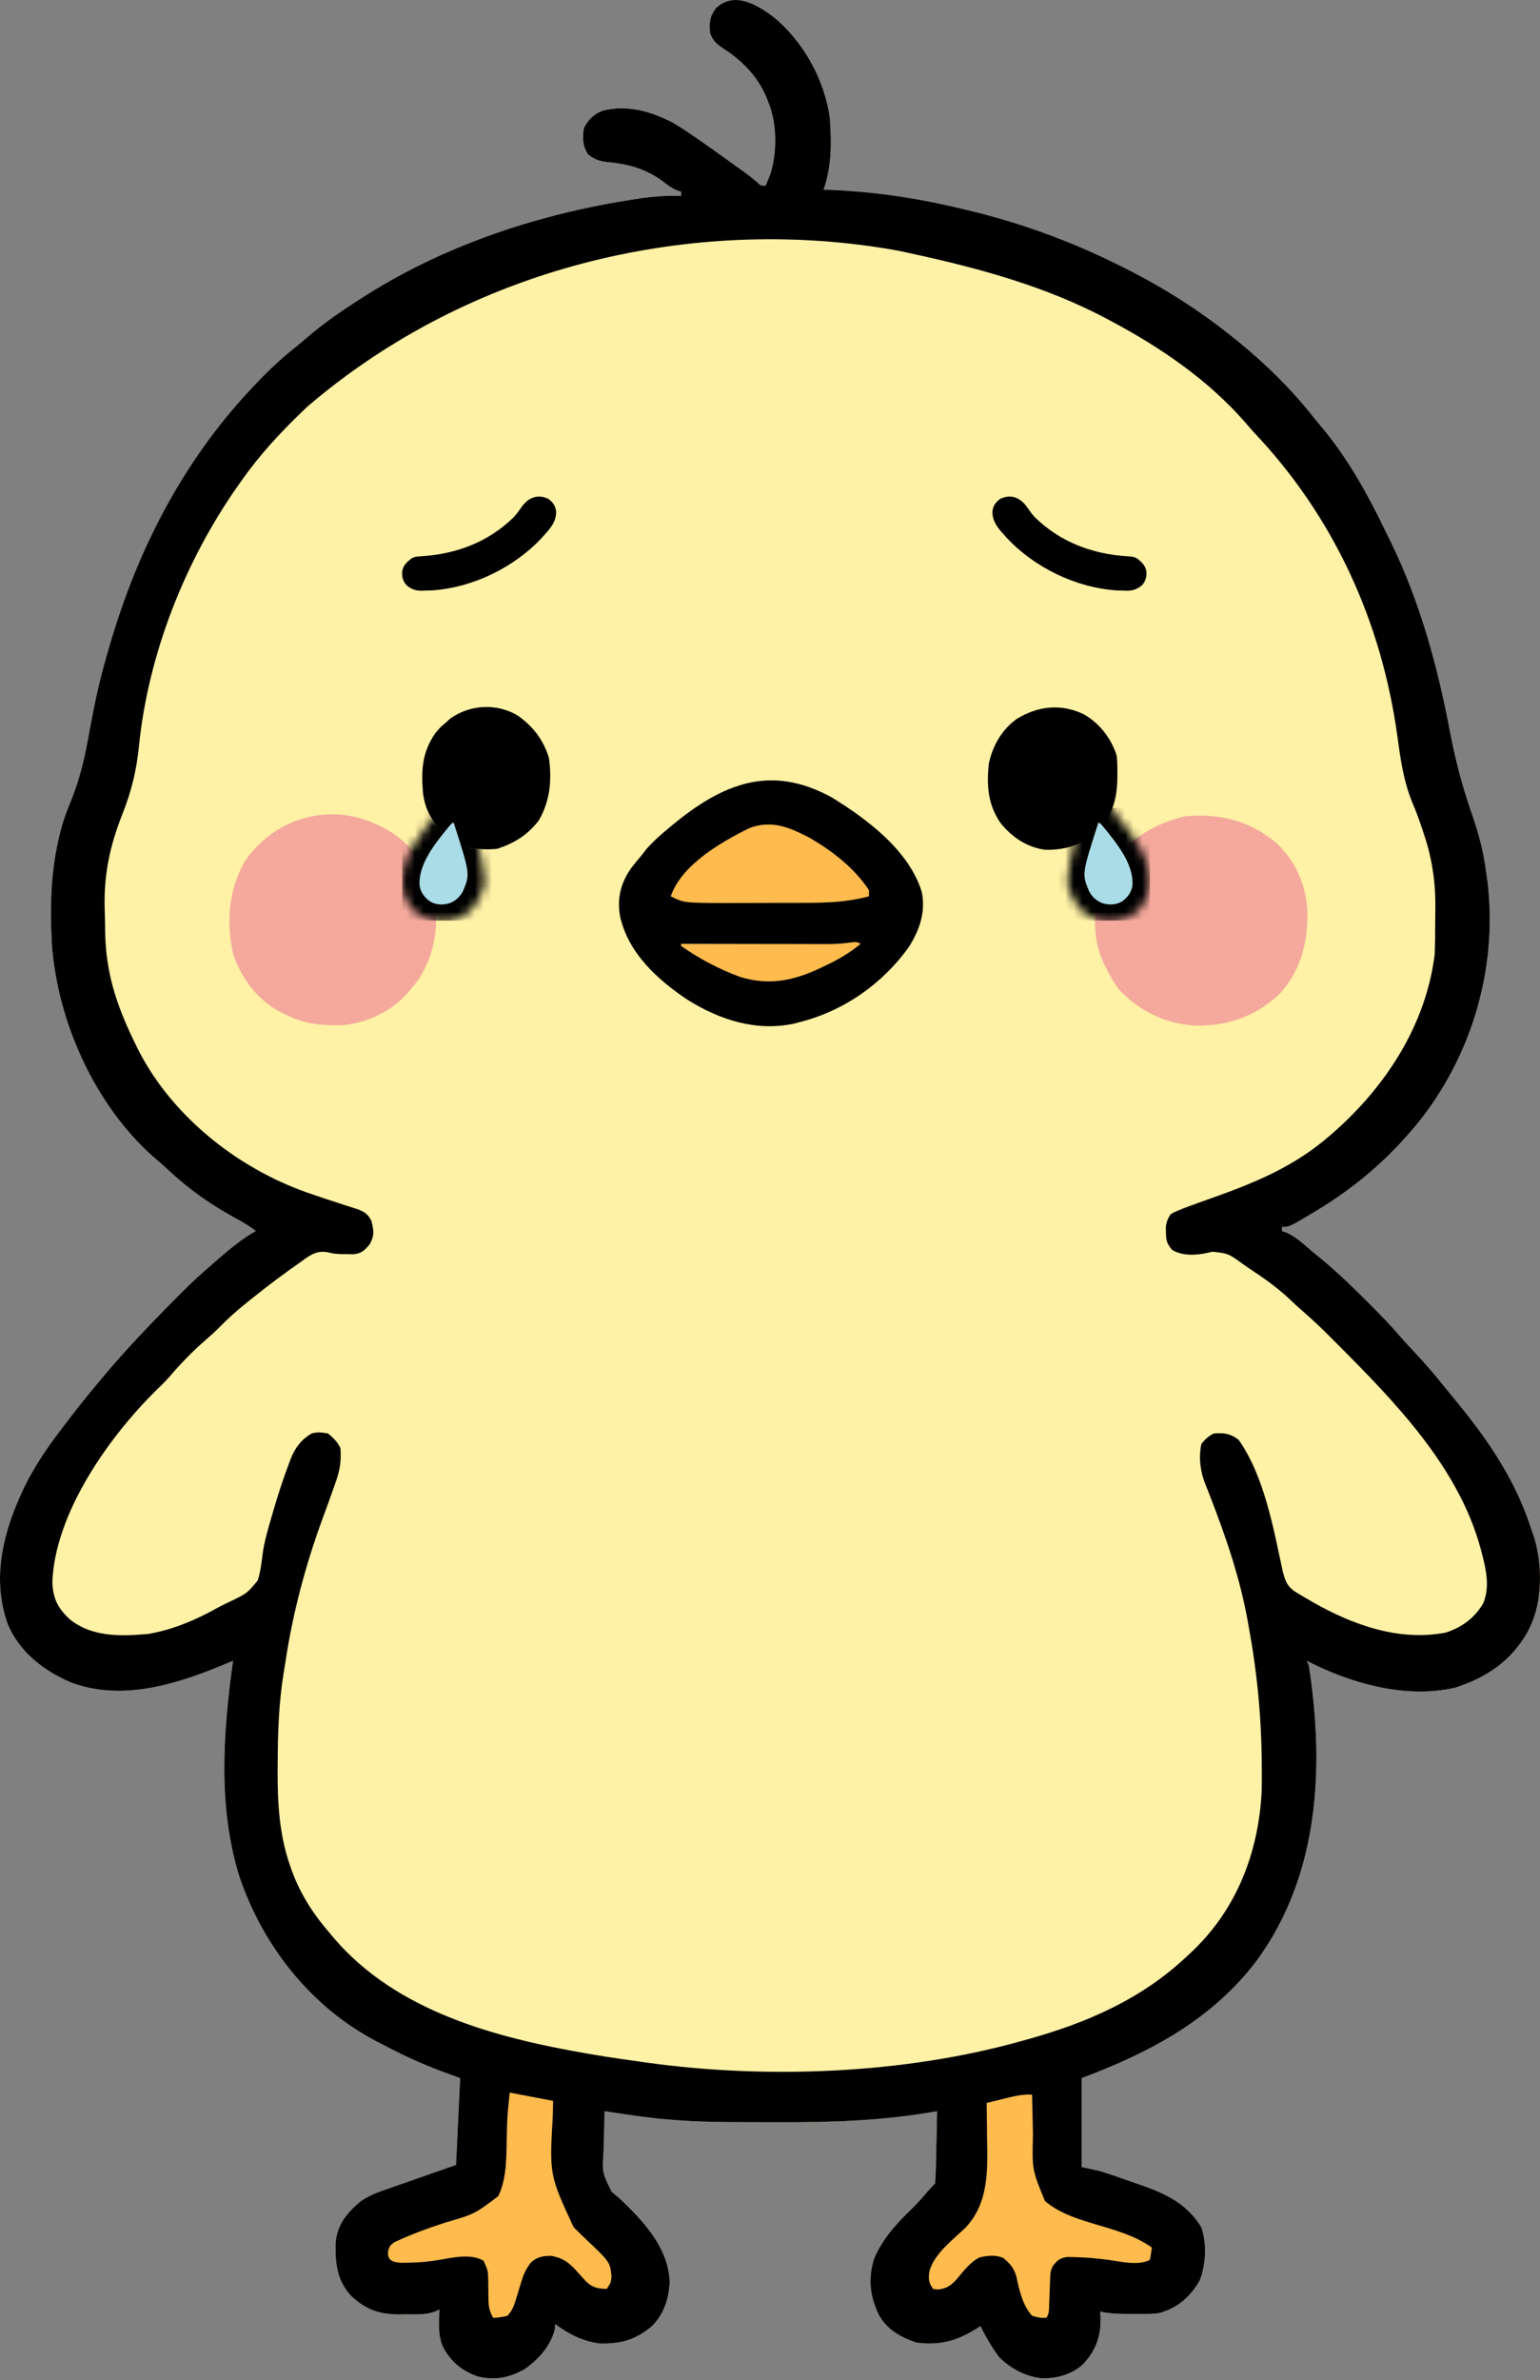 <svg width="180" height="278" viewBox="0 0 180 278" fill="none" xmlns="http://www.w3.org/2000/svg">
<rect x="0" y="0" width="180" height="278" fill="#808080" stroke="none"/>
<path d="M90.361 1.944C93.855 4.773 96.361 9.253 96.982 13.709C97.207 16.548 97.236 19.449 96.258 22.156C96.654 22.169 96.654 22.169 97.058 22.183C102.2 22.389 107.186 23.123 112.186 24.328C112.518 24.405 112.518 24.405 112.856 24.485C118.991 25.936 124.88 28.046 130.528 30.844C130.748 30.952 130.968 31.061 131.195 31.173C135.882 33.505 140.213 36.24 144.284 39.532C144.43 39.65 144.577 39.768 144.727 39.889C148.034 42.583 151.072 45.581 153.696 48.944C154.067 49.392 154.439 49.839 154.812 50.286C157.714 53.854 159.943 57.872 161.926 62.01C162.131 62.434 162.341 62.854 162.552 63.274C165.941 70.202 168.025 77.773 169.452 85.329C170.087 88.64 170.894 91.782 172.003 94.959C172.825 97.315 173.437 99.557 173.726 102.037C173.769 102.319 173.812 102.601 173.856 102.892C175.055 112.689 172.247 122.695 166.245 130.514C162.775 134.931 158.744 138.474 153.937 141.374C153.784 141.467 153.63 141.56 153.472 141.655C150.715 143.305 150.715 143.305 149.834 143.305C149.834 143.464 149.834 143.624 149.834 143.788C150.009 143.848 150.184 143.908 150.363 143.971C151.505 144.475 152.374 145.319 153.318 146.123C153.686 146.434 154.059 146.739 154.433 147.043C156.336 148.609 158.094 150.312 159.835 152.053C160.006 152.224 160.006 152.224 160.18 152.398C161.395 153.613 162.579 154.841 163.698 156.145C164.277 156.815 164.885 157.456 165.491 158.102C166.559 159.251 167.581 160.425 168.562 161.649C168.994 162.187 169.43 162.72 169.871 163.25C173.697 167.866 176.983 172.547 178.871 178.281C179.008 178.696 179.153 179.108 179.301 179.52C180.299 182.714 180.312 187.114 178.794 190.124C178.71 190.294 178.625 190.464 178.538 190.639C176.612 194.043 173.746 195.939 170.106 197.122C164.293 198.463 157.905 196.642 152.73 193.985C152.81 194.144 152.89 194.304 152.972 194.468C154.825 206.372 154.223 218.968 146.906 228.988C141.679 235.91 134.404 239.737 126.425 242.735C126.425 246.159 126.425 249.584 126.425 253.112C127.142 253.271 127.859 253.43 128.597 253.595C129.683 253.929 130.754 254.306 131.825 254.686C132.32 254.861 132.816 255.031 133.313 255.202C136.296 256.244 138.682 257.374 140.392 260.111C141.091 261.948 140.952 264.557 140.222 266.371C139.161 268.24 137.702 269.529 135.64 270.134C135.066 270.257 134.548 270.278 133.961 270.279C133.742 270.279 133.523 270.279 133.297 270.28C133.07 270.279 132.843 270.278 132.609 270.277C132.271 270.278 132.271 270.278 131.927 270.28C130.79 270.278 129.715 270.241 128.597 270.005C128.608 270.172 128.62 270.338 128.631 270.51C128.719 272.798 128.148 274.458 126.598 276.158C125.224 277.363 123.572 277.818 121.78 277.795C119.906 277.606 118.09 276.649 116.772 275.315C115.931 274.172 115.217 272.971 114.6 271.695C114.448 271.794 114.296 271.892 114.14 271.994C111.855 273.432 109.847 273.981 107.118 273.625C105.335 273.031 103.735 272.145 102.774 270.488C101.689 268.3 101.426 266.21 102.156 263.866C103.1 261.536 104.81 259.685 106.601 257.964C107.263 257.314 107.865 256.623 108.467 255.918C108.73 255.615 109.007 255.326 109.29 255.043C109.35 254.404 109.381 253.788 109.39 253.148C109.395 252.961 109.4 252.774 109.405 252.582C109.419 251.984 109.43 251.387 109.441 250.789C109.45 250.384 109.46 249.98 109.47 249.575C109.493 248.582 109.513 247.589 109.532 246.596C109.357 246.626 109.182 246.657 109.003 246.688C102.983 247.715 97.087 247.913 90.998 247.88C90.166 247.877 89.335 247.878 88.503 247.88C84.23 247.884 79.991 247.86 75.745 247.32C75.456 247.284 75.166 247.249 74.868 247.212C74.204 247.126 73.542 247.03 72.879 246.928C72.553 246.879 72.553 246.879 72.219 246.83C71.705 246.753 71.191 246.675 70.677 246.596C70.635 247.729 70.605 248.862 70.584 249.996C70.576 250.38 70.564 250.765 70.55 251.15C70.379 253.733 70.379 253.733 71.472 255.976C71.762 256.237 72.06 256.49 72.366 256.732C75.172 259.399 78.126 262.479 78.279 266.566C78.175 268.552 77.55 270.471 76.046 271.838C74.154 273.348 72.525 273.779 70.1 273.727C68.163 273.501 66.432 272.614 64.885 271.453C64.87 271.744 64.87 271.744 64.855 272.042C64.367 274.029 62.928 275.621 61.265 276.763C59.493 277.744 57.785 278.069 55.81 277.569C53.94 276.915 52.671 275.832 51.747 274.078C51.181 272.686 51.288 271.24 51.37 269.764C51.197 269.842 51.024 269.92 50.846 270.001C49.726 270.404 48.613 270.326 47.434 270.322C47.191 270.326 46.947 270.33 46.697 270.334C44.301 270.335 42.757 269.776 40.989 268.121C39.383 266.347 39.168 264.318 39.224 262.001C39.41 259.851 40.469 258.565 42.055 257.192C43.09 256.432 44.204 256.039 45.412 255.631C45.662 255.542 45.912 255.453 46.169 255.361C46.936 255.089 47.705 254.824 48.474 254.56C48.958 254.389 49.442 254.219 49.925 254.047C51.048 253.649 52.174 253.26 53.301 252.871C53.46 249.526 53.62 246.181 53.784 242.735C52.649 242.316 52.649 242.316 51.491 241.89C49.194 241.026 47.02 240.024 44.854 238.873C44.62 238.755 44.386 238.637 44.145 238.515C36.405 234.51 30.735 227.352 27.967 219.157C25.438 210.993 26.078 202.332 27.237 193.985C27.115 194.037 26.993 194.089 26.867 194.143C21.084 196.59 14.476 198.836 8.289 196.514C5.107 195.165 2.209 192.914 0.88 189.644C-1.047 184.139 0.447 178.682 2.888 173.594C4.035 171.304 5.415 169.232 6.965 167.197C7.066 167.063 7.167 166.928 7.272 166.79C8.652 164.958 10.079 163.165 11.55 161.405C11.706 161.218 11.706 161.218 11.865 161.028C14.652 157.69 17.654 154.56 20.721 151.48C20.908 151.292 21.096 151.103 21.289 150.909C22.428 149.773 23.601 148.694 24.824 147.649C25.093 147.415 25.362 147.18 25.631 146.946C26.993 145.771 28.321 144.681 29.892 143.788C29.186 143.217 28.437 142.782 27.64 142.351C24.693 140.755 22.066 138.916 19.623 136.619C19.111 136.14 18.588 135.686 18.051 135.236C11.12 129.165 6.691 119.341 6.058 110.226C5.822 105.879 5.93 101.553 7.01 97.316C7.072 97.069 7.072 97.069 7.136 96.817C7.393 95.884 7.704 94.988 8.074 94.094C9.094 91.621 9.765 89.232 10.234 86.6C10.424 85.543 10.628 84.489 10.833 83.435C10.873 83.227 10.913 83.02 10.954 82.806C11.486 80.085 12.196 77.42 12.998 74.766C13.064 74.549 13.129 74.332 13.197 74.108C16.55 63.158 21.939 53.11 29.892 44.841C30.005 44.722 30.118 44.604 30.235 44.482C31.59 43.069 32.995 41.771 34.528 40.553C34.979 40.193 35.422 39.823 35.859 39.445C37.923 37.66 40.139 36.164 42.441 34.705C42.605 34.6 42.77 34.496 42.94 34.388C52.328 28.489 63.257 24.924 74.176 23.272C74.443 23.231 74.709 23.191 74.983 23.149C76.535 22.929 78.039 22.828 79.606 22.88C79.606 22.72 79.606 22.561 79.606 22.397C79.447 22.347 79.288 22.297 79.124 22.246C78.48 21.951 78.081 21.675 77.54 21.235C75.487 19.669 73.291 19.129 70.761 18.911C69.907 18.769 69.427 18.582 68.746 18.053C68.097 17.081 68.047 16.044 68.264 14.916C68.793 13.948 69.374 13.365 70.397 12.945C73.295 12.179 76.116 13.011 78.7 14.358C79.504 14.839 80.284 15.348 81.054 15.881C81.217 15.993 81.379 16.105 81.547 16.22C82.76 17.06 83.96 17.915 85.157 18.777C85.366 18.927 85.366 18.927 85.579 19.08C87.595 20.528 87.595 20.528 88.457 21.243C88.964 21.722 88.964 21.722 89.501 21.673C89.673 21.247 89.673 21.247 89.848 20.813C89.912 20.654 89.977 20.494 90.043 20.33C90.866 17.674 90.824 14.345 89.742 11.778C89.663 11.581 89.584 11.384 89.502 11.181C88.422 8.768 86.672 7.039 84.473 5.618C83.676 5.076 83.293 4.739 82.985 3.814C82.895 2.605 82.957 1.886 83.709 0.918C85.85 -1.016 88.399 0.485 90.361 1.944Z" fill="#FFF1A6"/>
<path d="M90.361 1.944C93.855 4.773 96.361 9.253 96.982 13.709C97.207 16.548 97.236 19.449 96.258 22.156C96.654 22.169 96.654 22.169 97.058 22.183C102.2 22.389 107.186 23.123 112.186 24.328C112.518 24.405 112.518 24.405 112.856 24.485C118.991 25.936 124.88 28.046 130.528 30.844C130.748 30.952 130.968 31.061 131.195 31.173C135.882 33.505 140.213 36.24 144.284 39.532C144.43 39.65 144.577 39.768 144.727 39.889C148.034 42.583 151.072 45.581 153.696 48.944C154.067 49.392 154.439 49.839 154.812 50.286C157.714 53.854 159.943 57.872 161.926 62.01C162.131 62.434 162.341 62.854 162.552 63.274C165.941 70.202 168.025 77.773 169.452 85.329C170.087 88.64 170.894 91.782 172.003 94.959C172.825 97.315 173.437 99.557 173.726 102.037C173.769 102.319 173.812 102.601 173.856 102.892C175.055 112.689 172.247 122.695 166.245 130.514C162.775 134.931 158.744 138.474 153.937 141.374C153.784 141.467 153.63 141.56 153.472 141.655C150.715 143.305 150.715 143.305 149.834 143.305C149.834 143.464 149.834 143.624 149.834 143.788C150.009 143.848 150.184 143.908 150.363 143.971C151.505 144.475 152.374 145.319 153.318 146.123C153.686 146.434 154.059 146.739 154.433 147.043C156.336 148.609 158.094 150.312 159.835 152.053C160.006 152.224 160.006 152.224 160.18 152.398C161.395 153.613 162.579 154.841 163.698 156.145C164.277 156.815 164.885 157.456 165.491 158.102C166.559 159.251 167.581 160.425 168.562 161.649C168.994 162.187 169.43 162.72 169.871 163.25C173.697 167.866 176.983 172.547 178.871 178.281C179.008 178.696 179.153 179.108 179.301 179.52C180.299 182.714 180.312 187.114 178.794 190.124C178.71 190.294 178.625 190.464 178.538 190.639C176.612 194.043 173.746 195.939 170.106 197.122C164.293 198.463 157.905 196.642 152.73 193.985C152.81 194.144 152.89 194.304 152.972 194.468C154.825 206.372 154.223 218.968 146.906 228.988C141.679 235.91 134.404 239.737 126.425 242.735C126.425 246.159 126.425 249.584 126.425 253.112C127.142 253.271 127.859 253.43 128.597 253.595C129.683 253.929 130.754 254.306 131.825 254.686C132.32 254.861 132.816 255.031 133.313 255.202C136.296 256.244 138.682 257.374 140.392 260.111C141.091 261.948 140.952 264.557 140.222 266.371C139.161 268.24 137.702 269.529 135.64 270.134C135.066 270.257 134.548 270.278 133.961 270.279C133.742 270.279 133.523 270.279 133.297 270.28C133.07 270.279 132.843 270.278 132.609 270.277C132.271 270.278 132.271 270.278 131.927 270.28C130.79 270.278 129.715 270.241 128.597 270.005C128.608 270.172 128.62 270.338 128.631 270.51C128.719 272.798 128.148 274.458 126.598 276.158C125.224 277.363 123.572 277.818 121.78 277.795C119.906 277.606 118.09 276.649 116.772 275.315C115.931 274.172 115.217 272.971 114.6 271.695C114.448 271.794 114.296 271.892 114.14 271.994C111.855 273.432 109.847 273.981 107.118 273.625C105.335 273.031 103.735 272.145 102.774 270.488C101.689 268.3 101.426 266.21 102.156 263.866C103.1 261.536 104.81 259.685 106.601 257.964C107.263 257.314 107.865 256.623 108.467 255.918C108.73 255.615 109.007 255.326 109.29 255.043C109.35 254.404 109.381 253.788 109.39 253.148C109.395 252.961 109.4 252.774 109.405 252.582C109.419 251.984 109.43 251.387 109.441 250.789C109.45 250.384 109.46 249.98 109.47 249.575C109.493 248.582 109.513 247.589 109.532 246.596C109.357 246.626 109.182 246.657 109.003 246.688C102.983 247.715 97.087 247.913 90.998 247.88C90.166 247.877 89.335 247.878 88.503 247.88C84.23 247.884 79.991 247.86 75.745 247.32C75.456 247.284 75.166 247.249 74.868 247.212C74.204 247.126 73.542 247.03 72.879 246.928C72.553 246.879 72.553 246.879 72.219 246.83C71.705 246.753 71.191 246.675 70.677 246.596C70.635 247.729 70.605 248.862 70.584 249.996C70.576 250.38 70.564 250.765 70.55 251.15C70.379 253.733 70.379 253.733 71.472 255.976C71.762 256.237 72.06 256.49 72.366 256.732C75.172 259.399 78.126 262.479 78.279 266.566C78.175 268.552 77.55 270.471 76.046 271.838C74.154 273.348 72.525 273.779 70.1 273.727C68.163 273.501 66.432 272.614 64.885 271.453C64.87 271.744 64.87 271.744 64.855 272.042C64.367 274.029 62.928 275.621 61.265 276.763C59.493 277.744 57.785 278.069 55.81 277.569C53.94 276.915 52.671 275.832 51.747 274.078C51.181 272.686 51.288 271.24 51.37 269.764C51.197 269.842 51.024 269.92 50.846 270.001C49.726 270.404 48.613 270.326 47.434 270.322C47.191 270.326 46.947 270.33 46.697 270.334C44.301 270.335 42.757 269.776 40.989 268.121C39.383 266.347 39.168 264.318 39.224 262.001C39.41 259.851 40.469 258.565 42.055 257.192C43.09 256.432 44.204 256.039 45.412 255.631C45.662 255.542 45.912 255.453 46.169 255.361C46.936 255.089 47.705 254.824 48.474 254.56C48.958 254.389 49.442 254.219 49.925 254.047C51.048 253.649 52.174 253.26 53.301 252.871C53.46 249.526 53.62 246.181 53.784 242.735C52.649 242.316 52.649 242.316 51.491 241.89C49.194 241.026 47.02 240.024 44.854 238.873C44.62 238.755 44.386 238.637 44.145 238.515C36.405 234.51 30.735 227.352 27.967 219.157C25.438 210.993 26.078 202.332 27.237 193.985C27.115 194.037 26.993 194.089 26.867 194.143C21.084 196.59 14.476 198.836 8.289 196.514C5.107 195.165 2.209 192.914 0.88 189.644C-1.047 184.139 0.447 178.682 2.888 173.594C4.035 171.304 5.415 169.232 6.965 167.197C7.066 167.063 7.167 166.928 7.272 166.79C8.652 164.958 10.079 163.165 11.55 161.405C11.706 161.218 11.706 161.218 11.865 161.028C14.652 157.69 17.654 154.56 20.721 151.48C20.908 151.292 21.096 151.103 21.289 150.909C22.428 149.773 23.601 148.694 24.824 147.649C25.093 147.415 25.362 147.18 25.631 146.946C26.993 145.771 28.321 144.681 29.892 143.788C29.186 143.217 28.437 142.782 27.64 142.351C24.693 140.755 22.066 138.916 19.623 136.619C19.111 136.14 18.588 135.686 18.051 135.236C11.12 129.165 6.691 119.341 6.058 110.226C5.822 105.879 5.93 101.553 7.01 97.316C7.072 97.069 7.072 97.069 7.136 96.817C7.393 95.884 7.704 94.988 8.074 94.094C9.094 91.621 9.765 89.232 10.234 86.6C10.424 85.543 10.628 84.489 10.833 83.435C10.873 83.227 10.913 83.02 10.954 82.806C11.486 80.085 12.196 77.42 12.998 74.766C13.064 74.549 13.129 74.332 13.197 74.108C16.55 63.158 21.939 53.11 29.892 44.841C30.005 44.722 30.118 44.604 30.235 44.482C31.59 43.069 32.995 41.771 34.528 40.553C34.979 40.193 35.422 39.823 35.859 39.445C37.923 37.66 40.139 36.164 42.441 34.705C42.605 34.6 42.77 34.496 42.94 34.388C52.328 28.489 63.257 24.924 74.176 23.272C74.443 23.231 74.709 23.191 74.983 23.149C76.535 22.929 78.039 22.828 79.606 22.88C79.606 22.72 79.606 22.561 79.606 22.397C79.447 22.347 79.288 22.297 79.124 22.246C78.48 21.951 78.081 21.675 77.54 21.235C75.487 19.669 73.291 19.129 70.761 18.911C69.907 18.769 69.427 18.582 68.746 18.053C68.097 17.081 68.047 16.044 68.264 14.916C68.793 13.948 69.374 13.365 70.397 12.945C73.295 12.179 76.116 13.011 78.7 14.358C79.504 14.839 80.284 15.348 81.054 15.881C81.217 15.993 81.379 16.105 81.547 16.22C82.76 17.06 83.96 17.915 85.157 18.777C85.366 18.927 85.366 18.927 85.579 19.08C87.595 20.528 87.595 20.528 88.457 21.243C88.964 21.722 88.964 21.722 89.501 21.673C89.673 21.247 89.673 21.247 89.848 20.813C89.912 20.654 89.977 20.494 90.043 20.33C90.866 17.674 90.824 14.345 89.742 11.778C89.663 11.581 89.584 11.384 89.502 11.181C88.422 8.768 86.672 7.039 84.473 5.618C83.676 5.076 83.293 4.739 82.985 3.814C82.895 2.605 82.957 1.886 83.709 0.918C85.85 -1.016 88.399 0.485 90.361 1.944ZM35.925 47.496C35.668 47.742 35.668 47.742 35.405 47.993C32.739 50.549 30.326 53.158 28.202 56.184C28.095 56.335 27.987 56.487 27.876 56.643C21.629 65.493 17.314 76.414 16.235 87.212C15.946 90.04 15.356 92.448 14.306 95.093C12.763 98.983 12.076 102.459 12.249 106.647C12.275 107.373 12.284 108.099 12.29 108.826C12.362 113.588 13.595 117.328 15.653 121.585C15.73 121.746 15.807 121.908 15.886 122.074C19.761 130.109 27.568 136.37 35.909 139.3C37.303 139.78 38.701 140.249 40.105 140.697C40.27 140.751 40.435 140.805 40.605 140.861C41.057 141.008 41.51 141.153 41.964 141.297C42.73 141.637 43.008 141.855 43.406 142.581C43.696 143.777 43.796 144.225 43.225 145.326C42.626 146.026 42.258 146.416 41.322 146.498C41.079 146.495 40.836 146.491 40.586 146.488C40.346 146.486 40.106 146.485 39.859 146.483C39.062 146.442 39.062 146.442 38.133 146.239C36.839 146.07 36.041 146.747 35.035 147.483C34.846 147.616 34.657 147.748 34.462 147.885C33.899 148.282 33.342 148.688 32.788 149.097C32.635 149.209 32.483 149.322 32.325 149.437C31.418 150.11 30.532 150.805 29.65 151.51C29.297 151.79 29.297 151.79 28.936 152.075C27.727 153.044 26.6 154.045 25.521 155.156C25.069 155.609 24.601 156.027 24.115 156.443C22.525 157.814 21.085 159.31 19.723 160.905C19.214 161.471 18.674 161.993 18.127 162.521C12.608 167.998 6.406 176.827 6.12 184.814C6.195 186.711 6.749 187.827 8.126 189.113C10.732 191.239 14.139 191.135 17.342 190.848C20.25 190.352 22.994 189.171 25.55 187.729C26.056 187.455 26.572 187.213 27.094 186.97C28.88 186.1 28.88 186.1 30.121 184.609C30.483 183.495 30.593 182.338 30.741 181.18C30.967 179.794 31.372 178.454 31.762 177.107C31.845 176.819 31.929 176.531 32.015 176.234C32.541 174.457 33.106 172.7 33.768 170.968C33.839 170.776 33.909 170.584 33.981 170.386C34.501 169.096 35.199 168.163 36.408 167.438C37.164 167.237 37.532 167.295 38.338 167.438C38.988 167.964 39.414 168.382 39.786 169.128C39.921 170.556 39.722 171.796 39.228 173.14C39.166 173.319 39.104 173.499 39.04 173.683C38.608 174.92 38.153 176.148 37.702 177.377C35.709 182.829 34.255 188.272 33.376 194.021C33.307 194.472 33.235 194.921 33.16 195.37C32.575 198.918 32.471 202.434 32.456 206.022C32.453 206.349 32.453 206.349 32.45 206.684C32.425 210.472 32.632 214.351 33.919 217.953C33.98 218.129 34.041 218.305 34.104 218.487C35.107 221.249 36.655 223.627 38.58 225.841C38.824 226.134 38.824 226.134 39.074 226.432C46.391 234.938 57.875 237.997 68.505 239.839C68.759 239.883 69.013 239.927 69.274 239.972C71.105 240.285 72.939 240.554 74.78 240.804C75.035 240.841 75.291 240.877 75.554 240.915C89.626 242.877 105.692 242.25 119.426 238.391C119.663 238.325 119.9 238.26 120.144 238.193C127.062 236.262 133.469 233.483 138.733 228.496C138.905 228.337 138.905 228.337 139.081 228.176C144.459 223.213 147.091 216.522 147.467 209.267C147.486 208.376 147.488 207.486 147.481 206.595C147.481 206.435 147.48 206.276 147.479 206.111C147.45 200.714 146.953 195.431 145.973 190.124C145.935 189.905 145.897 189.687 145.858 189.462C144.975 184.463 143.305 179.552 141.462 174.827C141.395 174.655 141.329 174.484 141.26 174.307C141.134 173.986 141.007 173.665 140.876 173.345C140.284 171.835 140.089 170.246 140.422 168.645C140.877 168.093 141.233 167.757 141.87 167.438C143.098 167.346 143.776 167.43 144.766 168.162C147.77 172.406 148.846 178.523 149.923 183.503C150.223 184.654 150.45 185.348 151.492 185.981C151.683 186.098 151.875 186.215 152.072 186.335C152.279 186.456 152.487 186.576 152.7 186.7C152.915 186.826 153.129 186.952 153.35 187.082C158.06 189.777 163.507 191.756 168.99 190.689C170.852 190.09 172.376 188.978 173.364 187.273C174.141 185.42 173.722 183.405 173.229 181.526C173.147 181.212 173.147 181.212 173.064 180.892C170.468 171.339 163.061 163.763 156.26 156.94C156.036 156.716 155.812 156.491 155.582 156.259C154.479 155.159 153.365 154.091 152.183 153.077C151.609 152.583 151.064 152.06 150.513 151.541C149.094 150.249 147.575 149.182 145.973 148.132C145.699 147.941 145.426 147.75 145.153 147.559C143.585 146.427 143.585 146.427 141.735 146.201C141.482 146.258 141.482 146.258 141.225 146.317C139.805 146.634 138.265 146.735 136.999 145.99C136.383 145.268 136.282 144.868 136.275 143.939C136.271 143.753 136.268 143.567 136.264 143.375C136.328 142.745 136.469 142.395 136.802 141.857C137.224 141.588 137.224 141.588 137.74 141.378C137.934 141.298 138.129 141.219 138.33 141.136C139.494 140.695 140.665 140.277 141.84 139.866C146.873 138.071 151.304 136.217 155.385 132.686C155.504 132.584 155.623 132.481 155.746 132.375C161.931 126.981 166.68 119.732 167.693 111.449C167.72 110.781 167.738 110.118 167.742 109.45C167.744 109.262 167.745 109.074 167.746 108.881C167.749 108.484 167.75 108.088 167.751 107.692C167.753 107.097 167.761 106.503 167.769 105.908C167.79 102.776 167.328 99.969 166.29 96.999C166.198 96.724 166.198 96.724 166.103 96.443C165.809 95.579 165.5 94.729 165.139 93.891C164.072 91.343 163.714 88.829 163.346 86.1C161.501 72.601 155.876 60.271 146.456 50.392C146.152 50.047 145.85 49.7 145.551 49.351C141.273 44.432 135.757 40.656 130.045 37.601C129.897 37.521 129.749 37.441 129.596 37.358C122.412 33.499 114.558 31.359 106.636 29.637C106.443 29.594 106.249 29.551 106.05 29.506C104.964 29.265 103.875 29.073 102.774 28.913C102.561 28.881 102.347 28.848 102.127 28.815C80.255 25.636 55.175 31.035 35.925 47.496Z" fill="black"/>
<path d="M97.269 93.168C101.408 95.724 106.286 99.373 107.75 104.219C108.208 106.562 107.474 108.658 106.213 110.635C103.123 114.953 98.531 118.144 93.362 119.413C93.213 119.455 93.064 119.497 92.911 119.54C88.428 120.538 84.096 119.123 80.33 116.758C76.786 114.379 73.421 111.31 72.463 106.981C72.126 104.895 72.536 103.207 73.73 101.452C74.147 100.91 74.579 100.386 75.021 99.865C75.312 99.492 75.312 99.492 75.609 99.111C76.397 98.227 77.246 97.48 78.158 96.728C78.278 96.628 78.398 96.528 78.522 96.425C84.519 91.449 90.154 89.232 97.269 93.168Z" fill="black"/>
<path d="M149.171 98.447C151.522 100.675 152.709 103.471 152.815 106.675C152.855 110.194 151.984 113.488 149.527 116.128C146.753 118.72 143.486 119.866 139.738 119.793C136.31 119.628 133.106 118.085 130.769 115.552C130.197 114.786 129.748 113.993 129.321 113.138C129.203 112.905 129.085 112.671 128.964 112.43C127.728 109.659 127.725 106.574 128.572 103.672C129.059 102.448 129.747 101.403 130.528 100.348C130.654 100.174 130.781 100 130.911 99.821C132.83 97.414 135.559 96.073 138.492 95.34C142.545 95.002 146.01 95.82 149.171 98.447Z" fill="#F4A99C"/>
<path d="M43.889 96.245C44.23 96.399 44.23 96.399 44.578 96.555C47.658 98.08 49.496 100.535 50.646 103.726C51.377 107.433 51.01 111.274 48.882 114.466C48.593 114.834 48.296 115.196 47.992 115.552C47.854 115.722 47.715 115.892 47.573 116.067C45.718 118.148 42.713 119.575 39.935 119.744C37.476 119.807 35.497 119.599 33.27 118.448C33.05 118.337 32.829 118.227 32.602 118.113C30.03 116.706 28.205 114.263 27.267 111.494C26.402 107.821 26.723 103.83 28.645 100.561C32.036 95.623 38.363 93.678 43.889 96.245Z" fill="#F4A99C"/>
<path d="M59.576 244.424C62.084 244.902 62.084 244.902 64.644 245.389C64.635 245.934 64.627 246.479 64.618 247.04C64.213 254.046 64.213 254.046 67.045 260.142C67.574 260.673 68.112 261.193 68.656 261.709C71.308 264.227 71.308 264.227 71.477 265.948C71.401 266.627 71.401 266.627 70.918 267.351C69.818 267.316 69.225 267.207 68.437 266.416C68.174 266.133 67.915 265.846 67.66 265.556C66.651 264.415 65.968 263.765 64.402 263.489C63.399 263.506 62.896 263.585 62.106 264.212C61.35 265.126 61.079 265.984 60.752 267.109C59.99 269.647 59.99 269.647 59.334 270.488C58.444 270.684 58.444 270.684 57.645 270.729C57.216 269.988 57.102 269.448 57.096 268.595C57.091 268.374 57.086 268.153 57.081 267.925C57.075 267.461 57.071 266.998 57.068 266.535C57.046 265.228 57.046 265.228 56.519 264.06C55.028 263.187 52.906 263.694 51.28 263.972C50.086 264.174 48.929 264.273 47.72 264.289C47.421 264.293 47.122 264.297 46.813 264.301C46.061 264.213 46.061 264.213 45.58 263.922C45.337 263.489 45.337 263.489 45.365 262.904C45.578 262.283 45.578 262.283 46.111 261.891C48.04 260.989 49.995 260.271 52.019 259.613C55.457 258.617 55.457 258.617 58.245 256.513C59.355 254.243 59.165 251.244 59.252 248.754C59.26 248.54 59.267 248.327 59.275 248.107C59.281 247.92 59.286 247.733 59.292 247.541C59.355 246.5 59.472 245.462 59.576 244.424Z" fill="#FFBB4D"/>
<path d="M120.633 244.665C120.64 245.028 120.64 245.028 120.648 245.398C120.666 246.308 120.688 247.218 120.71 248.128C120.719 248.52 120.727 248.911 120.735 249.303C120.628 253.42 120.628 253.42 122.136 257.085C124.166 258.844 127.102 259.493 129.62 260.275C131.434 260.842 133.069 261.412 134.63 262.524C134.54 263.233 134.54 263.233 134.389 263.972C133.014 264.659 131.1 264.175 129.638 263.972C128.305 263.793 126.986 263.667 125.641 263.64C125.351 263.633 125.061 263.626 124.762 263.619C123.865 263.752 123.597 263.991 123.046 264.696C122.757 265.274 122.76 265.672 122.737 266.317C122.728 266.542 122.719 266.767 122.71 266.999C122.702 267.234 122.693 267.47 122.684 267.713C122.668 268.178 122.65 268.643 122.632 269.108C122.624 269.315 122.617 269.521 122.61 269.734C122.564 270.247 122.564 270.247 122.322 270.729C121.553 270.744 121.553 270.744 120.633 270.488C119.458 269.197 119.129 267.368 118.748 265.718C118.409 264.794 118.012 264.35 117.254 263.731C116.326 263.352 115.472 263.456 114.509 263.67C113.367 264.224 112.587 265.313 111.784 266.266C111.089 267.01 110.626 267.307 109.622 267.426C109.433 267.401 109.244 267.376 109.049 267.351C108.512 266.544 108.499 266.162 108.648 265.221C109.265 263.188 111.35 261.632 112.835 260.216C115.611 257.29 115.433 253.438 115.369 249.613C115.365 249.223 115.362 248.834 115.359 248.445C115.351 247.506 115.339 246.569 115.324 245.631C115.982 245.468 116.641 245.307 117.3 245.148C117.485 245.102 117.671 245.056 117.862 245.008C118.804 244.782 119.656 244.603 120.633 244.665Z" fill="#FFBB4D"/>
<path d="M126.64 83.409C128.493 84.452 129.901 86.239 130.528 88.281C130.602 88.981 130.608 89.674 130.603 90.377C130.601 90.668 130.601 90.668 130.599 90.965C130.55 93.358 130.035 95.203 128.356 96.969C126.547 98.652 124.576 99.329 122.11 99.254C119.973 98.933 118.253 97.77 116.923 96.099C115.459 93.943 115.319 91.779 115.565 89.246C116.008 87.13 117.072 85.248 118.84 83.972C121.29 82.468 123.973 82.154 126.64 83.409Z" fill="black"/>
<path d="M60.499 83.567C62.293 84.83 63.51 86.403 64.161 88.522C64.522 91.106 64.295 93.552 62.984 95.823C61.663 97.533 60.17 98.46 58.128 99.141C55.936 99.364 54.191 99.007 52.406 97.696C50.654 96.21 49.744 94.902 49.44 92.625C49.228 89.961 49.314 87.909 50.888 85.626C51.506 84.902 51.506 84.902 52.094 84.42C52.279 84.25 52.463 84.081 52.652 83.907C54.975 82.286 58.043 82.121 60.499 83.567Z" fill="black"/>
<path d="M94.474 97.769C97.216 99.339 99.805 101.323 101.568 103.968C101.568 104.207 101.568 104.446 101.568 104.692C99.11 105.35 96.798 105.454 94.258 105.456C93.922 105.457 93.587 105.458 93.252 105.459C92.55 105.46 91.849 105.461 91.147 105.461C90.258 105.46 89.369 105.464 88.48 105.468C87.787 105.471 87.094 105.471 86.401 105.471C85.917 105.471 85.433 105.474 84.949 105.477C79.945 105.464 79.945 105.464 78.4 104.692C79.673 101.002 84.233 98.394 87.57 96.728C90.152 95.772 92.099 96.57 94.474 97.769Z" fill="#FFBB4D"/>
<path d="M100.602 110.242C99.282 111.309 97.95 112.113 96.409 112.822C96.219 112.913 96.03 113.004 95.834 113.097C92.722 114.554 89.865 115.146 86.499 114.104C84.059 113.209 81.729 111.986 79.606 110.484C79.606 110.404 79.606 110.324 79.606 110.242C79.835 110.243 80.063 110.243 80.299 110.244C82.458 110.249 84.616 110.252 86.775 110.255C87.885 110.256 88.994 110.258 90.104 110.26C91.176 110.263 92.248 110.265 93.32 110.265C93.728 110.266 94.136 110.266 94.543 110.268C95.117 110.27 95.691 110.27 96.264 110.27C96.431 110.271 96.598 110.271 96.77 110.272C97.607 110.271 98.416 110.221 99.245 110.105C100.12 110.001 100.12 110.001 100.602 110.242Z" fill="#FFBB4D"/>
<path d="M64.092 58.267C64.622 58.673 64.878 59.018 64.994 59.651C65.082 60.98 64.201 61.855 63.346 62.801C60.155 66.243 55.295 68.641 50.492 68.962C50.204 68.975 49.915 68.982 49.626 68.987C49.53 68.991 49.433 68.995 49.334 69C48.592 69.01 48.094 68.827 47.524 68.366C47.09 67.87 46.97 67.409 47.006 66.764C47.112 66.071 47.504 65.7 48.038 65.27C48.407 65.022 48.754 64.997 49.191 64.975C53.373 64.724 57.107 63.295 60.068 60.39C60.397 60.027 60.672 59.65 60.946 59.248C61.691 58.183 62.776 57.638 64.092 58.267Z" fill="black"/>
<path d="M116.908 58.267C116.378 58.673 116.122 59.018 116.006 59.651C115.918 60.98 116.799 61.855 117.654 62.801C120.845 66.243 125.705 68.641 130.507 68.962C130.796 68.975 131.085 68.982 131.374 68.987C131.47 68.991 131.567 68.995 131.666 69C132.408 69.01 132.906 68.827 133.476 68.366C133.911 67.87 134.03 67.409 133.994 66.764C133.888 66.071 133.496 65.7 132.962 65.27C132.593 65.022 132.246 64.997 131.809 64.975C127.627 64.724 123.893 63.295 120.932 60.39C120.603 60.027 120.328 59.65 120.054 59.248C119.309 58.183 118.224 57.638 116.908 58.267Z" fill="black"/>
<mask id="mask0_475_451" style="mask-type:alpha" maskUnits="userSpaceOnUse" x="47" y="84" width="16" height="24">
<path d="M55.913 84.003C57.63 83.954 59.172 84.537 60.426 85.713C61.148 86.41 61.612 87.159 62.008 88.073C62.044 88.155 62.08 88.237 62.117 88.322C62.632 89.772 62.425 91.483 61.791 92.848C61.531 93.386 61.242 93.873 60.838 94.316C60.775 94.385 60.713 94.455 60.648 94.527C59.599 95.638 58.085 96.449 56.533 96.507C56.357 96.508 56.181 96.507 56.004 96.506C55.944 96.505 55.883 96.505 55.82 96.504C55.672 96.504 55.524 96.502 55.375 96.501C55.395 96.582 55.415 96.664 55.435 96.748C56.987 103.219 56.987 103.219 55.615 105.574C55.002 106.56 53.874 107.263 52.757 107.542C51.28 107.758 49.962 107.52 48.723 106.665C47.778 105.905 47.181 104.714 47.026 103.524C46.706 100.115 49.446 97.003 51.474 94.55C51.314 94.28 51.147 94.017 50.976 93.755C50.1 92.37 49.638 90.705 50.005 89.07C50.446 87.317 51.414 85.843 52.956 84.874C53.893 84.352 54.844 84.062 55.913 84.003Z" fill="black"/>
</mask>
<g mask="url(#mask0_475_451)">
<rect x="47" y="94.369" width="10.627" height="13.158" fill="black"/>
<path d="M53.034 96.111C54.951 102.079 54.951 102.079 54.127 104.07C53.782 104.733 53.283 105.203 52.587 105.482C51.785 105.727 51.053 105.715 50.303 105.319C49.665 104.872 49.206 104.3 49.055 103.524C48.814 101.009 50.866 98.523 52.347 96.696C52.831 96.111 52.831 96.111 53.034 96.111Z" fill="#AADCE7"/>
</g>
<mask id="mask1_475_451" style="mask-type:alpha" maskUnits="userSpaceOnUse" x="119" y="84" width="16" height="24">
<path d="M125.495 84.003C123.778 83.954 122.235 84.537 120.982 85.713C120.26 86.41 119.795 87.159 119.399 88.073C119.364 88.155 119.328 88.237 119.291 88.322C118.776 89.772 118.982 91.483 119.617 92.848C119.877 93.386 120.165 93.873 120.57 94.316C120.632 94.385 120.695 94.455 120.759 94.527C121.808 95.638 123.322 96.449 124.874 96.507C125.051 96.508 125.227 96.507 125.403 96.506C125.464 96.505 125.525 96.505 125.587 96.504C125.736 96.504 125.884 96.502 126.032 96.501C126.013 96.582 125.993 96.664 125.973 96.748C124.42 103.219 124.42 103.219 125.793 105.574C126.405 106.56 127.534 107.263 128.65 107.542C130.128 107.758 131.446 107.52 132.685 106.665C133.63 105.905 134.227 104.714 134.382 103.524C134.702 100.115 131.961 97.003 129.934 94.55C130.094 94.28 130.26 94.017 130.431 93.755C131.307 92.37 131.769 90.705 131.403 89.07C130.962 87.317 129.993 85.843 128.451 84.874C127.515 84.352 126.564 84.062 125.495 84.003Z" fill="black"/>
</mask>
<g mask="url(#mask1_475_451)">
<rect width="10.627" height="13.158" transform="matrix(-1 0 0 1 134.408 94.369)" fill="black"/>
<path d="M128.373 96.111C126.456 102.079 126.456 102.079 127.281 104.07C127.626 104.733 128.124 105.203 128.821 105.482C129.622 105.727 130.354 105.715 131.104 105.319C131.743 104.872 132.201 104.3 132.353 103.524C132.594 101.009 130.541 98.523 129.061 96.696C128.577 96.111 128.577 96.111 128.373 96.111Z" fill="#AADCE7"/>
</g>
</svg>
